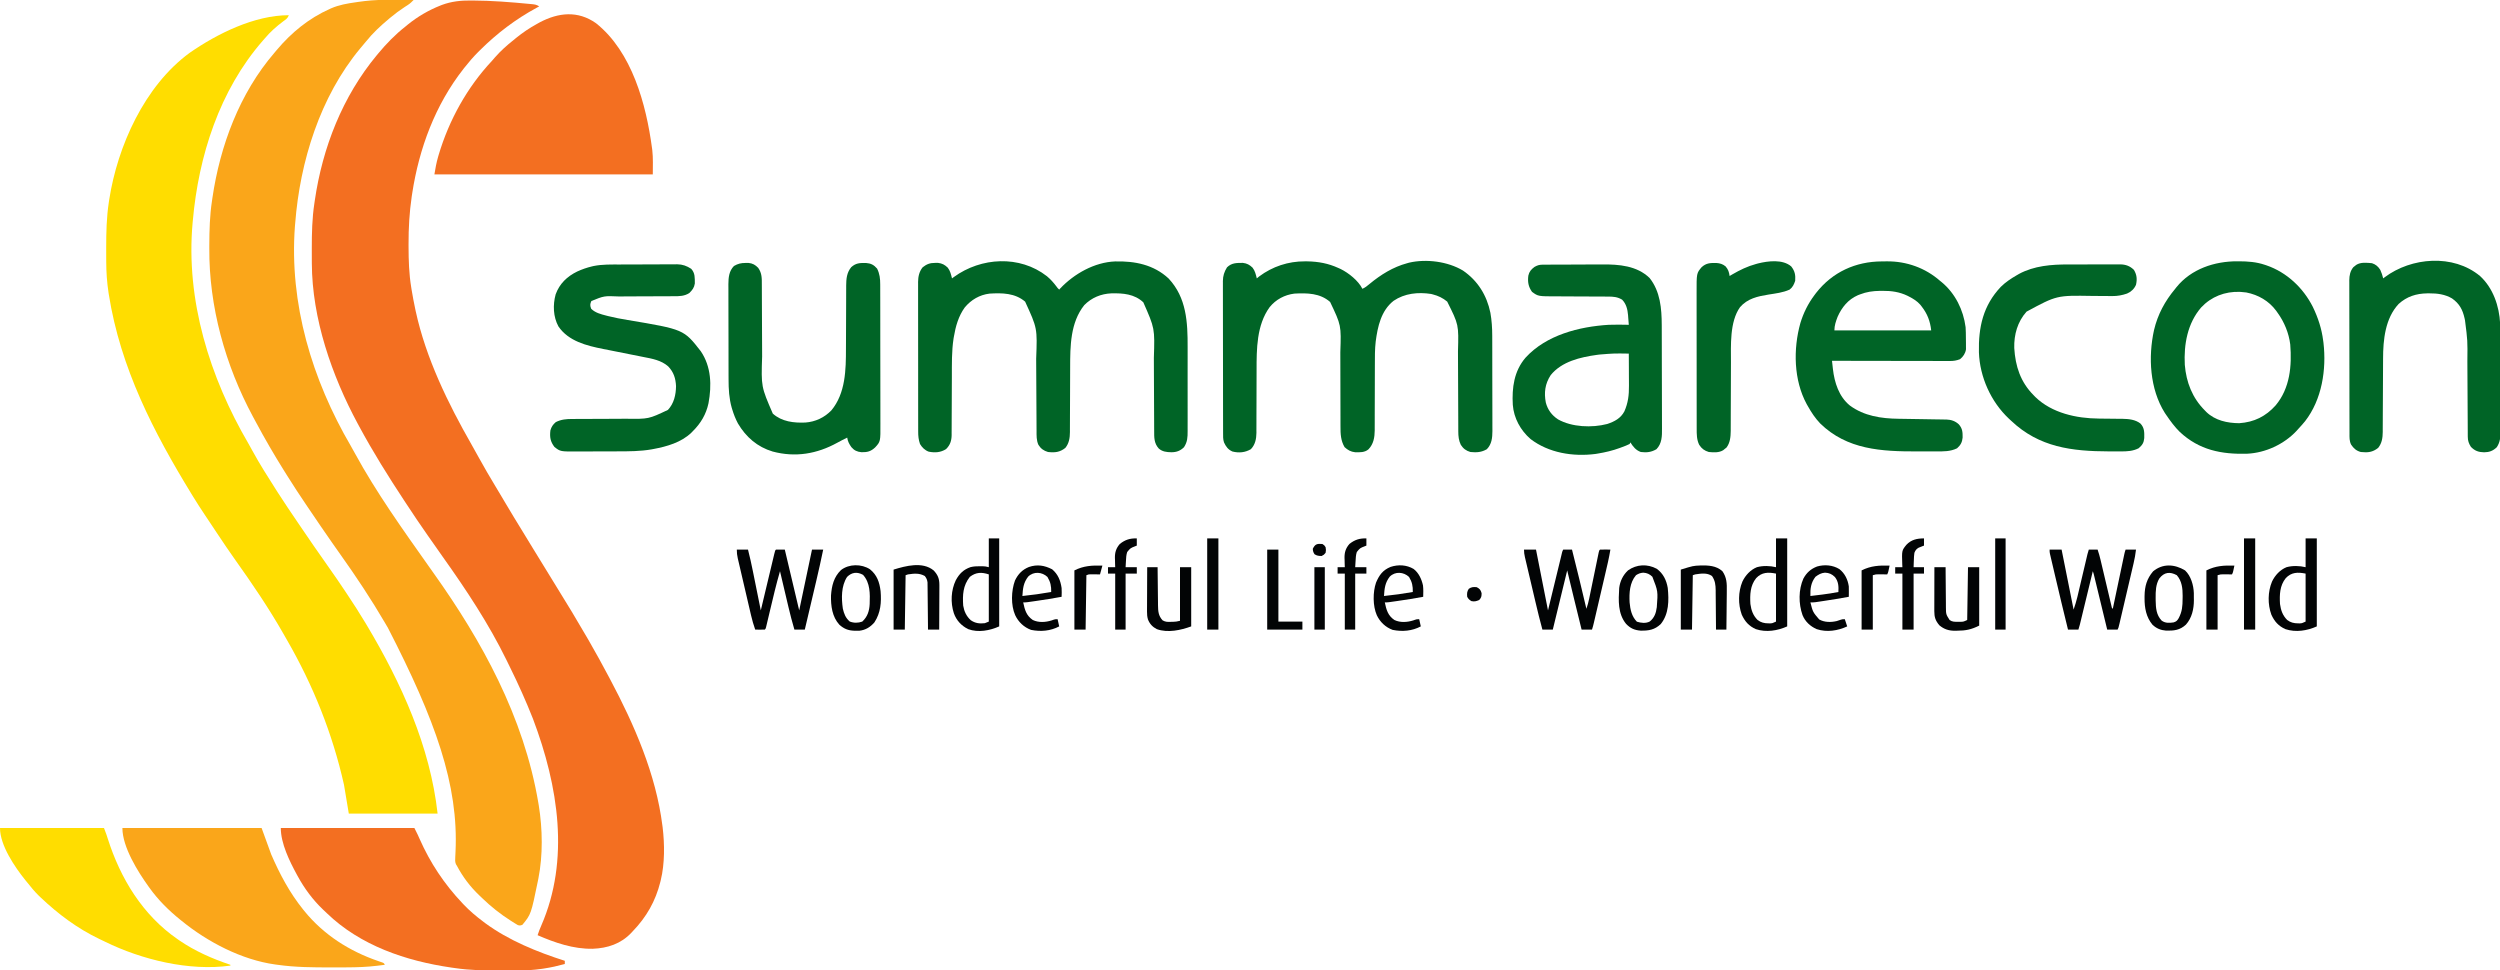 <?xml version="1.0" encoding="UTF-8"?>
<svg version="1.1" xmlns="http://www.w3.org/2000/svg" width="3125" height="1213">
<path d="M0 0 C0.729 0.003 1.458 0.007 2.209 0.01 C26.172 0.135 50.159 2.036 74 4.352 C75.2 4.46 75.2 4.46 76.425 4.571 C80.121 4.948 82.23 5.278 85.375 7.375 C84.25 7.981 83.124 8.587 81.965 9.211 C55.833 23.414 32.659 40.996 11.562 61.938 C10.691 62.8 9.819 63.662 8.921 64.551 C2.985 70.516 -2.417 76.768 -7.625 83.375 C-8.164 84.055 -8.704 84.735 -9.26 85.436 C-44.626 130.526 -64.738 184.852 -73.375 241.125 C-73.673 243.058 -73.673 243.058 -73.977 245.03 C-76.876 264.837 -78.006 284.488 -77.938 304.5 C-77.935 306.175 -77.935 306.175 -77.932 307.883 C-77.885 324.888 -77.364 341.559 -74.625 358.375 C-74.36 360.041 -74.36 360.041 -74.089 361.74 C-72.796 369.661 -71.29 377.524 -69.625 385.375 C-69.421 386.342 -69.216 387.31 -69.006 388.306 C-56.214 447.161 -28.711 503.403 0.965 555.367 C3.982 560.66 6.928 565.99 9.865 571.328 C16.452 583.287 23.288 595.059 30.363 606.734 C33.263 611.52 36.132 616.324 38.98 621.141 C39.572 622.141 39.572 622.141 40.176 623.162 C40.982 624.525 41.788 625.889 42.594 627.252 C50.074 639.9 57.684 652.456 65.414 664.953 C69.607 671.737 73.743 678.554 77.875 685.375 C87.575 701.383 97.377 717.328 107.249 733.23 C120.042 753.847 132.64 774.573 144.768 795.59 C145.815 797.405 146.864 799.218 147.916 801.031 C156.39 815.641 164.462 830.453 172.375 845.375 C172.982 846.515 173.59 847.654 174.216 848.829 C204.348 905.499 231.308 967.241 239.375 1031.375 C239.469 1032.069 239.564 1032.764 239.661 1033.479 C242.183 1054.539 242.399 1078.736 237.375 1099.375 C237.182 1100.179 236.988 1100.983 236.789 1101.812 C230.777 1125.829 219.509 1145.613 202.375 1163.375 C201.747 1164.054 201.119 1164.734 200.473 1165.434 C187.439 1179.203 170.715 1184.64 152.219 1185.336 C128.254 1185.786 105.082 1177.838 83.375 1168.375 C84.686 1164.175 86.281 1160.186 88.04 1156.161 C123.668 1074.341 109.579 982.465 77.565 897.824 C68.947 875.977 59.356 854.668 48.972 833.616 C47.545 830.72 46.132 827.819 44.723 824.914 C22.486 779.37 -5.807 736.662 -35.161 695.438 C-39.132 689.843 -43.053 684.212 -46.98 678.586 C-49.325 675.228 -51.682 671.88 -54.051 668.539 C-63.433 655.249 -72.421 641.706 -81.375 628.125 C-81.99 627.193 -82.606 626.26 -83.24 625.3 C-103.209 595.02 -122.406 564.312 -139.625 532.375 C-140.224 531.268 -140.824 530.161 -141.441 529.021 C-173.852 468.871 -198.555 397.653 -198.828 328.57 C-198.835 327.381 -198.842 326.191 -198.849 324.965 C-198.867 321.143 -198.873 317.322 -198.875 313.5 C-198.876 312.195 -198.876 310.891 -198.877 309.547 C-198.861 290.624 -198.491 272.109 -195.625 253.375 C-195.459 252.221 -195.292 251.067 -195.121 249.878 C-185.447 183.819 -160.495 120.007 -117.625 68.375 C-117.196 67.856 -116.768 67.337 -116.326 66.803 C-105.8 54.11 -94.648 42.537 -81.625 32.375 C-80.689 31.599 -79.753 30.823 -78.789 30.023 C-66.588 20.143 -52.793 12.086 -38.188 6.312 C-37.528 6.05 -36.868 5.787 -36.189 5.517 C-24.359 1.137 -12.538 -0.137 0 0 Z " fill="#F36F21" transform="translate(588.625,0.625)"/>
<path d="M0 0 C1.575 0.002 1.575 0.002 3.181 0.004 C6.492 0.01 9.803 0.022 13.113 0.035 C15.376 0.04 17.638 0.045 19.9 0.049 C25.409 0.06 30.917 0.076 36.426 0.098 C34.117 2.489 31.909 4.605 29.105 6.395 C28.493 6.791 27.881 7.188 27.25 7.597 C26.285 8.216 26.285 8.216 25.301 8.848 C19.045 12.948 13.145 17.267 7.426 22.098 C6.891 22.544 6.356 22.99 5.805 23.449 C-4.804 32.304 -14.661 41.431 -23.305 52.27 C-25.608 55.14 -27.993 57.928 -30.387 60.723 C-80.42 120.886 -105.596 202.011 -111.574 279.098 C-111.685 280.349 -111.796 281.601 -111.91 282.891 C-119.209 379.653 -90.522 474.673 -41.988 557.653 C-40.22 560.711 -38.524 563.805 -36.833 566.906 C-10.226 615.637 22.548 661.502 54.551 706.785 C55.029 707.462 55.507 708.14 56 708.837 C58.005 711.676 60.01 714.513 62.024 717.346 C121.194 800.612 174.275 895.688 192.426 1004.098 C192.671 1005.575 192.671 1005.575 192.922 1007.083 C197.627 1036.239 198.192 1069.09 192.426 1098.098 C192.128 1099.604 192.128 1099.604 191.824 1101.14 C183.234 1142.944 183.234 1142.944 172.426 1156.098 C170.114 1156.999 168.938 1157.29 166.589 1156.408 C165.964 1156.024 165.339 1155.641 164.695 1155.246 C163.983 1154.814 163.271 1154.381 162.538 1153.936 C161.779 1153.453 161.02 1152.97 160.238 1152.473 C159.445 1151.976 158.652 1151.48 157.835 1150.969 C144.894 1142.723 132.965 1133.253 121.952 1122.577 C120.929 1121.586 119.901 1120.599 118.868 1119.618 C107.088 1108.428 98.059 1096.448 90.426 1082.098 C90.061 1081.515 89.696 1080.932 89.32 1080.332 C88.075 1077.221 88.339 1074.699 88.52 1071.359 C88.583 1069.984 88.646 1068.609 88.708 1067.234 C88.745 1066.51 88.781 1065.786 88.818 1065.04 C92.827 981.128 63.697 900.3 4.426 785.098 C3.139 782.892 1.853 780.686 0.566 778.48 C-16.603 749.127 -35.369 720.885 -55.088 693.192 C-57.955 689.152 -60.795 685.093 -63.637 681.035 C-64.431 679.903 -64.431 679.903 -65.241 678.748 C-75.018 664.786 -84.597 650.688 -94.135 636.563 C-95.383 634.716 -96.632 632.869 -97.883 631.024 C-105.922 619.161 -113.778 607.209 -121.358 595.048 C-122.931 592.525 -124.515 590.009 -126.098 587.492 C-138.087 568.278 -149.46 548.722 -160.149 528.755 C-161.55 526.143 -162.964 523.538 -164.379 520.934 C-198.958 456.735 -219.426 383.236 -218.949 310.223 C-218.945 308.958 -218.941 307.693 -218.936 306.391 C-218.862 287.785 -218.392 269.516 -215.574 251.098 C-215.408 249.944 -215.242 248.79 -215.07 247.601 C-205.494 182.207 -181.077 116.639 -137.574 66.098 C-136.619 64.959 -135.664 63.82 -134.711 62.68 C-116.34 40.823 -94.557 22.973 -68.387 11.285 C-67.77 11.007 -67.153 10.729 -66.518 10.443 C-56.746 6.233 -46.557 4.447 -36.074 2.973 C-34.928 2.804 -33.782 2.635 -32.602 2.461 C-21.701 0.886 -11.016 -0.057 0 0 Z " fill="#FAA61A" transform="translate(480.574,-0.098)"/>
<path d="M0 0 C-1.307 3.922 -3.789 5.344 -7 7.688 C-15.539 14.097 -23.131 20.804 -30 29 C-30.799 29.911 -31.598 30.823 -32.422 31.762 C-86.703 93.947 -112.792 175.974 -120 257 C-120.072 257.765 -120.144 258.531 -120.218 259.319 C-129.046 356.027 -98.842 452.761 -50.405 535.568 C-48.671 538.57 -47.014 541.61 -45.36 544.657 C-36.226 561.448 -25.861 577.555 -15.625 593.688 C-15.103 594.51 -14.582 595.333 -14.044 596.181 C-5.801 609.097 2.839 621.757 11.438 634.438 C11.897 635.115 12.356 635.792 12.829 636.49 C24.952 654.372 37.173 672.184 49.694 689.791 C56.946 700 64.004 710.323 70.938 720.75 C71.459 721.534 71.981 722.318 72.519 723.126 C80.596 735.268 88.537 747.468 96 760 C96.547 760.915 97.095 761.83 97.659 762.773 C140.611 834.795 176.649 913.837 186 998 C149.37 998 112.74 998 75 998 C73.02 986.12 71.04 974.24 69 962 C54.671 898.048 30.325 837.393 -2.462 780.665 C-3.899 778.176 -5.321 775.679 -6.738 773.18 C-24.843 741.38 -45.463 711.017 -66.684 681.23 C-74.376 670.416 -81.79 659.434 -89.125 648.375 C-90.238 646.7 -91.351 645.026 -92.465 643.352 C-94.632 640.093 -96.797 636.832 -98.961 633.571 C-100.885 630.673 -102.816 627.78 -104.756 624.892 C-109.939 617.17 -114.962 609.375 -119.812 601.438 C-120.837 599.765 -120.837 599.765 -121.882 598.059 C-168.724 521.471 -210.375 441.423 -225 349 C-225.125 348.198 -225.249 347.396 -225.377 346.569 C-227.293 333.951 -228.15 321.328 -228.203 308.57 C-228.21 307.429 -228.217 306.288 -228.224 305.112 C-228.242 301.45 -228.248 297.788 -228.25 294.125 C-228.251 292.873 -228.251 291.62 -228.252 290.33 C-228.236 271.372 -227.839 252.771 -225 234 C-224.828 232.855 -224.657 231.71 -224.48 230.531 C-214.019 163.454 -180.366 88.51 -124.191 47.223 C-89.655 23.17 -43.004 0 0 0 Z " fill="#FFDD00" transform="translate(361,19)"/>
<path d="M0 0 C45.085 35.904 62.676 101.366 70 156 C70.115 156.835 70.23 157.67 70.348 158.53 C71.508 168.689 71 178.712 71 189 C-19.09 189 -109.18 189 -202 189 C-200.751 181.508 -199.538 174.475 -197.438 167.25 C-197.18 166.363 -196.922 165.476 -196.657 164.562 C-183.665 121.018 -161.108 80.208 -130 47 C-128.806 45.63 -127.618 44.256 -126.438 42.875 C-119.308 34.715 -111.479 27.726 -103 21 C-101.904 20.103 -100.809 19.204 -99.715 18.305 C-91.587 11.685 -83.168 6.075 -74 1 C-72.858 0.361 -71.716 -0.279 -70.539 -0.938 C-46.99 -13.44 -22.678 -15.993 0 0 Z " fill="#F36F21" transform="translate(745,29)"/>
<path d="M0 0 C1.494 0.007 1.494 0.007 3.019 0.015 C16.764 0.23 29.291 2.556 41.875 8.312 C42.807 8.731 43.739 9.15 44.699 9.582 C54.736 14.55 66.793 24.149 71.875 34.312 C75.349 32.78 77.931 30.707 80.812 28.25 C94.884 16.635 110.125 7.096 127.875 2.312 C129.068 1.976 129.068 1.976 130.285 1.633 C151.745 -3.333 178.668 0.142 197.562 11.5 C216.021 24.131 227.383 42.375 231.875 64.312 C233.553 73.904 234.172 83.236 234.166 92.962 C234.172 94.366 234.178 95.771 234.186 97.176 C234.203 100.944 234.208 104.712 234.21 108.48 C234.211 110.842 234.215 113.204 234.221 115.566 C234.239 123.825 234.247 132.084 234.246 140.343 C234.244 148.013 234.266 155.682 234.297 163.352 C234.323 169.968 234.334 176.584 234.333 183.2 C234.332 187.139 234.338 191.077 234.359 195.015 C234.379 198.715 234.379 202.415 234.364 206.116 C234.361 208.106 234.378 210.096 234.395 212.085 C234.336 220.554 233.587 228.505 227.438 234.812 C220.688 238.763 214.587 239.067 206.875 238.312 C201.49 236.746 197.903 234.087 194.875 229.312 C192.29 224.006 191.753 218.546 191.737 212.701 C191.732 211.608 191.726 210.515 191.72 209.389 C191.719 208.205 191.718 207.02 191.717 205.8 C191.709 203.866 191.702 201.933 191.694 199.999 C191.686 197.927 191.681 195.855 191.676 193.782 C191.665 189.442 191.645 185.102 191.623 180.761 C191.561 168.42 191.507 156.079 191.474 143.737 C191.455 136.916 191.426 130.095 191.386 123.274 C191.365 119.676 191.349 116.077 191.347 112.478 C192.303 79.143 192.303 79.143 177.875 50.312 C172.45 45.798 166.693 43.042 159.875 41.312 C159.17 41.128 158.465 40.944 157.738 40.754 C141.432 38.24 124.712 39.938 110.875 49.312 C95.199 61.649 90.942 81.565 88.49 100.304 C87.398 109.893 87.451 119.515 87.464 129.154 C87.469 132.826 87.455 136.497 87.436 140.169 C87.393 149.268 87.382 158.368 87.37 167.467 C87.358 175.207 87.335 182.946 87.295 190.685 C87.282 194.287 87.286 197.888 87.29 201.49 C87.281 203.706 87.271 205.921 87.26 208.137 C87.269 209.619 87.269 209.619 87.278 211.13 C87.2 220.026 85.838 228.375 79.457 234.973 C74.703 238.999 68.803 238.74 62.852 238.629 C57.308 238.04 53.614 235.911 49.562 232.188 C44.786 224.05 44.442 215.593 44.49 206.362 C44.482 204.43 44.474 202.498 44.465 200.566 C44.459 198.507 44.461 196.449 44.464 194.39 C44.471 190.07 44.455 185.75 44.436 181.43 C44.398 172.245 44.385 163.06 44.375 153.875 C44.364 143.985 44.348 134.096 44.304 124.206 C44.289 120.624 44.28 117.043 44.286 113.462 C45.427 79.978 45.427 79.978 31.531 50.77 C18.89 39.649 2.84 39.471 -13.125 40.312 C-25.441 41.863 -36.286 47.661 -44.125 57.312 C-60.396 79.791 -60.416 109.557 -60.399 136.123 C-60.398 139.63 -60.412 143.138 -60.428 146.646 C-60.474 156.602 -60.499 166.558 -60.506 176.514 C-60.511 182.645 -60.535 188.776 -60.571 194.907 C-60.581 197.226 -60.583 199.546 -60.578 201.865 C-60.571 205.104 -60.588 208.342 -60.611 211.581 C-60.603 212.523 -60.594 213.466 -60.586 214.437 C-60.679 221.98 -62.156 229.267 -67.562 234.812 C-74.744 239.016 -82.466 239.738 -90.574 237.695 C-95.927 235.391 -98.747 231.539 -101.125 226.312 C-102.472 222.346 -102.27 218.278 -102.265 214.141 C-102.268 213.31 -102.271 212.479 -102.274 211.623 C-102.283 208.835 -102.285 206.047 -102.286 203.259 C-102.291 201.261 -102.296 199.264 -102.301 197.266 C-102.314 191.837 -102.321 186.407 -102.325 180.977 C-102.328 177.584 -102.332 174.192 -102.337 170.799 C-102.35 160.185 -102.36 149.57 -102.364 138.955 C-102.368 126.703 -102.386 114.451 -102.415 102.198 C-102.437 92.727 -102.447 83.256 -102.448 73.785 C-102.449 68.129 -102.455 62.472 -102.473 56.816 C-102.489 51.494 -102.491 46.172 -102.483 40.85 C-102.482 38.899 -102.486 36.948 -102.496 34.997 C-102.509 32.328 -102.503 29.661 -102.492 26.992 C-102.501 26.225 -102.509 25.457 -102.517 24.666 C-102.458 18.197 -100.828 13.05 -97.375 7.5 C-91.457 1.746 -85.441 1.967 -77.527 1.914 C-72.382 2.517 -69.157 4.329 -65.438 7.875 C-62.345 11.816 -61.29 16.519 -60.125 21.312 C-59.156 20.508 -58.186 19.704 -57.188 18.875 C-40.511 6.427 -20.775 -0.123 0 0 Z " fill="#006426" transform="translate(1631.125,326.688)"/>
<path d="M0 0 C4.565 3.814 8.245 7.938 11.816 12.684 C13.354 14.821 13.354 14.821 15.375 16.75 C15.98 16.075 15.98 16.075 16.598 15.387 C34.051 -3.104 59.642 -17.499 85.332 -18.461 C110.014 -19.063 133.579 -14.411 152.188 2.938 C174.599 26.974 176.015 57.547 175.912 88.602 C175.902 92.699 175.912 96.797 175.918 100.894 C175.925 107.756 175.916 114.617 175.896 121.479 C175.875 129.393 175.882 137.307 175.904 145.221 C175.922 152.056 175.924 158.89 175.914 165.725 C175.908 169.79 175.907 173.856 175.92 177.921 C175.932 181.733 175.924 185.545 175.901 189.357 C175.895 190.75 175.897 192.143 175.906 193.537 C175.951 201.367 175.703 207.101 171.375 213.75 C166.674 218.331 162.08 220.037 155.562 220.062 C149.643 219.939 144.451 219.417 139.848 215.426 C133.828 208.778 134.08 201.497 134.088 193.051 C134.081 191.878 134.074 190.704 134.067 189.495 C134.05 186.283 134.042 183.072 134.036 179.86 C134.028 176.473 134.007 173.086 133.987 169.698 C133.938 161.07 133.906 152.441 133.875 143.812 C133.842 134.552 133.805 125.291 133.751 116.03 C133.724 111.389 133.712 106.749 133.703 102.108 C134.893 65.239 134.893 65.239 120.523 32.648 C109.332 22.171 95.234 21.153 80.621 21.441 C67.638 22.004 55.869 26.82 46.688 36.188 C29.276 57.951 29.092 87.449 29.07 113.935 C29.066 117.556 29.049 121.176 29.029 124.797 C28.974 135.076 28.943 145.356 28.919 155.635 C28.903 161.959 28.873 168.282 28.834 174.605 C28.822 177 28.816 179.396 28.816 181.792 C28.816 185.136 28.798 188.48 28.776 191.824 C28.78 192.802 28.785 193.779 28.79 194.786 C28.712 202.158 27.781 208.759 23.062 214.625 C16.123 220.112 10.072 220.706 1.375 219.75 C-3.983 218.18 -7.657 215.545 -10.625 210.75 C-13.18 204.995 -12.925 199.317 -12.928 193.139 C-12.936 191.976 -12.945 190.812 -12.954 189.614 C-12.979 185.767 -12.991 181.921 -13.004 178.074 C-13.02 175.388 -13.037 172.702 -13.055 170.016 C-13.097 163.658 -13.129 157.3 -13.158 150.942 C-13.209 139.604 -13.272 128.266 -13.343 116.928 C-13.372 112.326 -13.392 107.725 -13.411 103.123 C-11.957 64.994 -11.957 64.994 -27.223 31.793 C-39.931 20.986 -55.833 20.818 -71.625 21.75 C-84.096 23.235 -94.644 29.427 -102.66 39.023 C-110.546 49.966 -114.108 62.675 -116.312 75.812 C-116.432 76.5 -116.551 77.188 -116.675 77.897 C-119.105 93.763 -118.765 110.134 -118.794 126.14 C-118.804 130.511 -118.829 134.882 -118.854 139.253 C-118.899 147.342 -118.937 155.431 -118.951 163.521 C-118.961 169.198 -118.99 174.875 -119.032 180.552 C-119.045 182.7 -119.05 184.848 -119.047 186.996 C-119.045 189.991 -119.067 192.985 -119.095 195.979 C-119.085 197.292 -119.085 197.292 -119.075 198.631 C-119.182 205.671 -120.949 211.143 -126.062 216.125 C-132.818 220.409 -139.953 220.897 -147.75 219.32 C-152.535 217.59 -156.056 214.045 -158.625 209.75 C-160.411 204.532 -160.913 199.818 -160.886 194.3 C-160.89 193.476 -160.893 192.651 -160.897 191.802 C-160.908 189.053 -160.904 186.304 -160.9 183.555 C-160.904 181.579 -160.909 179.602 -160.915 177.626 C-160.929 172.266 -160.929 166.907 -160.927 161.547 C-160.926 157.069 -160.93 152.591 -160.935 148.113 C-160.946 137.546 -160.947 126.979 -160.941 116.413 C-160.935 105.52 -160.947 94.628 -160.968 83.736 C-160.986 74.376 -160.992 65.017 -160.989 55.657 C-160.987 50.07 -160.989 44.484 -161.003 38.897 C-161.016 33.642 -161.014 28.388 -161.001 23.133 C-160.999 21.208 -161.001 19.283 -161.01 17.358 C-161.02 14.723 -161.012 12.089 -160.999 9.454 C-161.007 8.699 -161.014 7.944 -161.022 7.166 C-160.954 0.417 -159.596 -5.8 -155.312 -11.125 C-150.216 -15.155 -146.135 -16.668 -139.625 -16.625 C-137.862 -16.637 -137.862 -16.637 -136.062 -16.648 C-130.897 -16.05 -127.672 -14.248 -123.938 -10.688 C-120.845 -6.747 -119.79 -2.043 -118.625 2.75 C-117.861 2.182 -117.096 1.613 -116.309 1.027 C-82.274 -23.736 -34.019 -26.506 0 0 Z " fill="#006426" transform="translate(1308.625,345.25)"/>
<path d="M0 0 C55.11 0 110.22 0 167 0 C171.45 8.9 171.45 8.9 173.34 13.258 C186.648 43.442 204.309 70.064 227 94 C227.473 94.502 227.946 95.004 228.434 95.521 C236.025 103.518 244.167 110.412 253 117 C253.782 117.601 254.565 118.201 255.371 118.82 C284.611 140.399 320.634 155.059 355 166 C355 167.32 355 168.64 355 170 C346.294 172.395 337.624 174.36 328.688 175.688 C327.889 175.806 327.091 175.925 326.269 176.048 C315.806 177.536 305.457 178.163 294.891 178.203 C293.658 178.21 292.425 178.217 291.155 178.224 C287.187 178.242 283.218 178.249 279.25 178.25 C278.575 178.25 277.9 178.251 277.204 178.251 C256.988 178.258 237.042 177.984 217 175 C215.758 174.823 214.517 174.646 213.238 174.464 C156.486 166.232 99.425 147.008 57.462 106.411 C55.932 104.934 54.382 103.48 52.832 102.023 C39.97 89.751 29.509 75.585 21 60 C20.662 59.384 20.323 58.767 19.975 58.132 C10.916 41.404 0 19.34 0 0 Z " fill="#F36F21" transform="translate(351,1035)"/>
<path d="M0 0 C57.42 0 114.84 0 174 0 C177.96 10.89 181.92 21.78 186 33 C196.797 57.869 208.974 80.852 226 102 C226.459 102.57 226.918 103.14 227.391 103.728 C251.606 133.514 283.824 154.004 319.955 166.388 C320.856 166.701 321.758 167.014 322.688 167.336 C323.496 167.61 324.304 167.883 325.137 168.166 C327 169 327 169 328 171 C325.48 171.318 322.959 171.629 320.438 171.938 C319.41 172.068 319.41 172.068 318.361 172.201 C305.887 173.711 293.411 174.161 280.855 174.203 C279.444 174.21 278.033 174.217 276.621 174.224 C272.143 174.243 267.666 174.248 263.188 174.25 C262.046 174.251 262.046 174.251 260.882 174.252 C238.474 174.264 216.232 174.153 194 171 C192.961 170.861 191.922 170.722 190.852 170.578 C149.181 164.794 106.389 142.454 74 116 C73.233 115.385 73.233 115.385 72.45 114.757 C57.993 103.15 44.835 90.068 34 75 C33.586 74.43 33.172 73.86 32.745 73.273 C19.348 54.644 0 23.796 0 0 Z " fill="#FAA61A" transform="translate(153,1035)"/>
<path d="M0 0 C2.091 -0.01 4.181 -0.041 6.272 -0.072 C30.717 -0.265 54.202 8.081 72.624 24.24 C73.369 24.842 74.114 25.444 74.882 26.064 C91.677 40.022 101.882 60.725 104.624 82.24 C104.901 86.825 104.996 91.394 104.995 95.985 C104.999 98.068 105.036 100.148 105.073 102.23 C105.079 103.574 105.083 104.917 105.085 106.26 C105.093 107.457 105.101 108.654 105.11 109.888 C104.394 114.826 101.602 119.18 97.624 122.24 C93.297 123.949 89.694 124.488 85.056 124.481 C83.752 124.483 82.448 124.486 81.104 124.489 C79.672 124.482 78.239 124.475 76.806 124.467 C75.288 124.467 73.77 124.467 72.252 124.468 C68.141 124.469 64.03 124.457 59.919 124.443 C55.618 124.431 51.318 124.429 47.018 124.427 C38.88 124.421 30.741 124.404 22.603 124.384 C13.336 124.362 4.069 124.351 -5.199 124.341 C-24.258 124.32 -43.317 124.285 -62.376 124.24 C-62.083 126.914 -61.784 129.587 -61.481 132.26 C-61.4 133.006 -61.319 133.753 -61.235 134.522 C-59.296 151.5 -53.738 168.963 -40.099 180.1 C-22.249 193.297 -0.779 196.44 20.834 196.7 C23.509 196.733 26.184 196.78 28.859 196.83 C36.454 196.97 44.05 197.092 51.646 197.194 C56.315 197.258 60.984 197.34 65.653 197.434 C67.422 197.466 69.19 197.491 70.959 197.508 C73.433 197.533 75.905 197.581 78.379 197.634 C79.098 197.635 79.817 197.637 80.558 197.638 C86.494 197.807 91.809 199.581 96.193 203.722 C100.753 208.988 100.974 213.45 100.901 220.158 C100.371 226.049 98.332 229.731 93.937 233.615 C85.523 237.742 76.87 237.535 67.694 237.506 C66.337 237.507 64.98 237.509 63.622 237.512 C60.776 237.515 57.93 237.51 55.084 237.501 C51.525 237.49 47.966 237.496 44.406 237.508 C-0.39 237.632 -43.48 235.435 -77.13 202.549 C-83.319 196.057 -88.007 189.052 -92.376 181.24 C-92.91 180.32 -93.443 179.399 -93.993 178.451 C-110.313 148.433 -110.972 109.448 -101.919 77.104 C-98.079 64.459 -92.325 52.808 -84.376 42.24 C-83.689 41.32 -83.002 40.399 -82.294 39.451 C-61.892 13.351 -32.944 0.091 0 0 Z M-27.376 41.24 C-28.29 41.591 -29.204 41.941 -30.146 42.303 C-42.29 47.675 -50.083 57.351 -55.376 69.24 C-57.525 74.909 -59.376 80.148 -59.376 86.24 C-19.446 86.24 20.484 86.24 61.624 86.24 C60.335 74.639 56.823 65.441 49.624 56.24 C49.097 55.563 48.57 54.887 48.026 54.189 C43.939 49.563 39.308 46.705 33.874 43.928 C33.243 43.602 32.612 43.277 31.962 42.941 C21.976 38.126 11.806 36.7 0.812 36.803 C-0.324 36.81 -1.46 36.816 -2.63 36.823 C-11.433 36.991 -19.113 38.024 -27.376 41.24 Z " fill="#006426" transform="translate(2352.376,326.76)"/>
<path d="M0 0 C0.811 -0.007 1.622 -0.014 2.458 -0.022 C3.345 -0.024 4.231 -0.027 5.145 -0.03 C6.082 -0.036 7.019 -0.043 7.985 -0.05 C11.096 -0.069 14.207 -0.081 17.318 -0.091 C18.385 -0.095 19.452 -0.099 20.552 -0.103 C26.213 -0.124 31.875 -0.139 37.537 -0.148 C43.343 -0.159 49.149 -0.193 54.955 -0.233 C59.452 -0.26 63.948 -0.268 68.445 -0.271 C70.582 -0.276 72.719 -0.288 74.856 -0.306 C95.717 -0.477 118.076 1.246 133.975 16.612 C147.344 33.33 149.142 54.939 149.179 75.514 C149.185 77.056 149.192 78.598 149.199 80.139 C149.22 85.172 149.23 90.204 149.24 95.237 C149.244 96.977 149.248 98.717 149.253 100.456 C149.272 108.628 149.286 116.799 149.294 124.97 C149.304 134.378 149.33 143.785 149.371 153.192 C149.401 160.483 149.416 167.774 149.419 175.065 C149.421 179.412 149.43 183.758 149.455 188.104 C149.479 192.193 149.483 196.281 149.473 200.369 C149.472 201.863 149.478 203.357 149.492 204.851 C149.574 214.251 149.494 223.54 142.564 230.647 C136.137 234.41 130.365 235.065 123.002 234.147 C116.789 231.866 113.434 227.617 110.002 222.147 C109.672 222.807 109.342 223.467 109.002 224.147 C105.994 225.7 102.789 226.822 99.627 228.022 C98.687 228.379 97.747 228.736 96.778 229.104 C87.685 232.445 78.551 234.601 69.002 236.147 C68.087 236.298 67.171 236.449 66.229 236.604 C38.18 240.194 7.86 235.302 -14.873 217.897 C-27.352 207.031 -35.745 191.794 -36.998 175.147 C-38.2 153.814 -35.458 132.936 -21.019 116.171 C4.894 87.887 45.915 77.414 83.002 75.147 C91.336 74.874 99.667 74.938 108.002 75.147 C107.779 71.999 107.518 68.855 107.252 65.71 C107.19 64.831 107.128 63.953 107.064 63.048 C106.42 55.769 104.846 49.066 99.627 43.71 C93.855 40.274 88.66 39.855 82.126 39.876 C81.254 39.871 80.381 39.865 79.482 39.86 C77.595 39.85 75.708 39.844 73.82 39.842 C70.826 39.839 67.832 39.822 64.838 39.801 C56.328 39.746 47.817 39.715 39.306 39.691 C34.093 39.675 28.879 39.645 23.666 39.606 C21.687 39.595 19.708 39.589 17.729 39.588 C-5.243 39.587 -5.243 39.587 -12.936 34.022 C-17.561 27.575 -18.596 21.49 -17.568 13.663 C-16.41 8.555 -14.033 5.929 -9.936 2.835 C-6.473 0.845 -3.93 0.024 0 0 Z M71.252 112.335 C70.226 112.468 69.2 112.602 68.143 112.74 C47.541 115.604 24.142 120.98 10.385 138.046 C3.332 148.764 1.86 159.959 4.279 172.358 C6.603 181.325 11.767 188.275 19.502 193.335 C36.85 203.15 62.017 204.103 81.092 199.12 C90.146 196.094 97.864 192.056 102.471 183.382 C107.112 172.857 108.304 162.999 108.197 151.577 C108.194 150.415 108.192 149.252 108.189 148.055 C108.178 144.377 108.152 140.7 108.127 137.022 C108.117 134.514 108.108 132.007 108.1 129.499 C108.078 123.381 108.044 117.264 108.002 111.147 C89.584 110.854 89.584 110.854 71.252 112.335 Z " fill="#006426" transform="translate(1927.998,330.853)"/>
<path d="M0 0 C0.706 0.001 1.412 0.001 2.14 0.002 C13.304 0.041 23.799 0.783 34.438 4.375 C35.1 4.595 35.762 4.814 36.444 5.041 C61.888 13.746 82.509 33.215 94.516 57.06 C101.056 70.629 105.587 84.375 107.438 99.375 C107.548 100.181 107.659 100.986 107.773 101.816 C111.646 135.26 105.88 172.775 84.766 199.922 C82.11 203.186 79.298 206.29 76.438 209.375 C75.647 210.258 74.857 211.141 74.043 212.051 C58.422 228.708 35.346 239.427 12.491 240.515 C-19.88 241.454 -47.598 235.914 -71.796 213.31 C-78.229 207.001 -83.5 199.803 -88.562 192.375 C-89.242 191.379 -89.921 190.382 -90.621 189.355 C-109.319 159.581 -111.459 119.571 -104.04 85.984 C-99.393 66.35 -90.47 49.823 -77.562 34.375 C-77.044 33.71 -76.526 33.045 -75.992 32.359 C-57.543 9.553 -28.409 -0.082 0 0 Z M-45.206 57.798 C-62.285 77.655 -66.877 103.964 -65.562 129.375 C-63.775 151.192 -56.182 170.701 -40.562 186.375 C-39.937 187.023 -39.312 187.672 -38.668 188.34 C-27.539 199.047 -12.495 202.234 2.438 202.375 C21.061 201.112 35.683 193.884 48.064 180.019 C65.963 158.595 68.389 130.601 66.235 103.865 C64.499 89.78 58.755 75.79 50.438 64.375 C49.832 63.513 49.226 62.65 48.602 61.762 C39.453 49.458 26.305 41.91 11.375 38.969 C9.393 38.681 7.436 38.502 5.438 38.375 C4.726 38.322 4.014 38.269 3.281 38.215 C-15.263 37.504 -32.545 44.166 -45.206 57.798 Z " fill="#006426" transform="translate(2796.562,326.625)"/>
<path d="M0 0 C2.246 -0.009 4.492 -0.018 6.737 -0.027 C11.426 -0.044 16.114 -0.052 20.802 -0.054 C26.792 -0.06 32.781 -0.098 38.77 -0.143 C43.401 -0.173 48.032 -0.18 52.663 -0.181 C54.871 -0.185 57.079 -0.198 59.287 -0.219 C62.378 -0.246 65.468 -0.241 68.559 -0.228 C69.908 -0.251 69.908 -0.251 71.283 -0.273 C78.029 -0.196 83.206 1.69 88.867 5.371 C93.837 10.814 93.34 16.595 93.398 23.75 C92.633 28.965 90.271 32.005 86.555 35.621 C80.481 39.576 74.293 39.663 67.267 39.642 C65.86 39.65 65.86 39.65 64.426 39.658 C62.399 39.668 60.372 39.674 58.345 39.676 C55.127 39.68 51.91 39.697 48.693 39.717 C39.548 39.772 30.403 39.803 21.258 39.827 C15.654 39.843 10.051 39.874 4.447 39.912 C2.322 39.924 0.196 39.93 -1.929 39.93 C-19.877 39.152 -19.877 39.152 -35.945 45.621 C-37.664 49.602 -37.709 51.288 -36.133 55.371 C-31.039 60.356 -24.161 62.108 -17.449 63.836 C-16.62 64.052 -15.79 64.267 -14.935 64.489 C-6.825 66.541 1.351 68.021 9.598 69.397 C79.592 81.139 79.592 81.139 100.863 108.422 C114.008 127.767 114.615 151.134 110.488 173.417 C107.54 187.219 100.838 198.522 90.867 208.371 C90.265 208.995 89.663 209.619 89.043 210.262 C76.457 222.384 58.516 227.495 41.805 230.621 C40.931 230.784 40.058 230.948 39.158 231.116 C25.208 233.538 11.15 233.545 -2.961 233.574 C-4.346 233.578 -4.346 233.578 -5.759 233.583 C-10.634 233.598 -15.508 233.607 -20.383 233.611 C-25.388 233.617 -30.393 233.641 -35.398 233.669 C-39.279 233.688 -43.16 233.693 -47.042 233.695 C-48.887 233.698 -50.732 233.706 -52.577 233.719 C-74.693 233.866 -74.693 233.866 -82.07 228.059 C-87.232 221.333 -88.11 215.734 -87.133 207.371 C-85.828 202.816 -83.963 200.089 -80.383 196.996 C-73.563 193.586 -67.088 193.077 -59.606 193.1 C-58.688 193.095 -57.769 193.089 -56.823 193.084 C-54.84 193.074 -52.856 193.068 -50.873 193.066 C-47.717 193.062 -44.561 193.046 -41.405 193.025 C-32.435 192.97 -23.464 192.939 -14.494 192.915 C-8.993 192.899 -3.492 192.868 2.009 192.83 C4.088 192.819 6.166 192.812 8.245 192.812 C35.663 193.157 35.663 193.157 59.789 181.742 C67.344 173.683 69.789 162.803 69.902 152.031 C69.435 142.268 66.953 134.476 60.091 127.335 C51.379 119.641 39.907 117.682 28.867 115.559 C27.222 115.228 25.578 114.895 23.933 114.561 C19.516 113.667 15.096 112.793 10.674 111.924 C2.878 110.389 -4.912 108.83 -12.7 107.258 C-15.497 106.698 -18.296 106.151 -21.096 105.604 C-41.699 101.52 -64.527 95.895 -77.07 77.434 C-83.685 65.377 -84.188 50.468 -80.57 37.309 C-75.722 23.95 -66.203 14.86 -53.573 8.745 C-47.607 6.001 -41.524 3.866 -35.133 2.371 C-34.421 2.204 -33.71 2.038 -32.977 1.866 C-22.092 -0.309 -11.05 0.023 0 0 Z " fill="#006426" transform="translate(775.133,330.629)"/>
<path d="M0 0 C1.777 -0.025 1.777 -0.025 3.59 -0.051 C8.937 0.509 12.084 2.312 15.812 6.125 C20.593 12.897 20.357 19.325 20.35 27.334 C20.356 28.542 20.363 29.749 20.37 30.993 C20.384 33.614 20.394 36.235 20.398 38.855 C20.405 43.02 20.427 47.185 20.451 51.349 C20.499 60.212 20.532 69.075 20.562 77.938 C20.596 87.461 20.632 96.984 20.687 106.508 C20.706 109.959 20.721 113.41 20.727 116.861 C19.502 154.687 19.502 154.687 34.062 188.312 C45.248 198.42 60.387 200.108 74.829 199.487 C87.476 198.498 98.493 193.323 107.312 184.25 C125.077 162.809 125.503 133.422 125.504 107.055 C125.516 104.57 125.529 102.085 125.544 99.6 C125.58 93.117 125.6 86.634 125.615 80.15 C125.64 69.741 125.68 59.332 125.737 48.923 C125.754 45.307 125.757 41.69 125.76 38.073 C125.77 35.851 125.78 33.628 125.791 31.406 C125.789 30.411 125.786 29.417 125.784 28.392 C125.846 19.817 126.481 12.169 132.062 5.312 C137.954 -0.004 142.823 -0.036 150.535 0.035 C156.77 0.525 160.38 2.365 164.438 7.062 C167.66 13.507 168.359 19.678 168.33 26.755 C168.334 27.567 168.339 28.379 168.344 29.215 C168.356 31.915 168.355 34.614 168.353 37.314 C168.359 39.258 168.366 41.202 168.373 43.145 C168.391 48.412 168.396 53.679 168.397 58.945 C168.398 62.239 168.403 65.533 168.408 68.827 C168.426 80.33 168.435 91.832 168.433 103.334 C168.432 114.039 168.453 124.744 168.485 135.449 C168.511 144.655 168.521 153.86 168.52 163.065 C168.52 168.557 168.525 174.048 168.547 179.54 C168.566 184.707 168.566 189.874 168.552 195.041 C168.549 196.931 168.554 198.821 168.566 200.711 C168.701 223.216 168.701 223.216 162.019 230.557 C156.56 235.641 152.292 236.695 144.914 236.578 C139.486 236.073 135.831 234.383 132.273 230.219 C129.508 226.286 127.798 223.105 127.062 218.312 C122.888 220.367 118.757 222.458 114.688 224.715 C89.239 238.744 62.285 243.327 33.872 235.727 C14.779 230.012 0.528 217.691 -9.531 200.605 C-12.587 194.907 -14.819 189.108 -16.688 182.938 C-16.986 181.968 -16.986 181.968 -17.29 180.978 C-20.578 169.425 -21.236 157.61 -21.228 145.663 C-21.234 144.259 -21.241 142.854 -21.248 141.449 C-21.266 137.681 -21.271 133.913 -21.272 130.145 C-21.273 127.783 -21.278 125.421 -21.283 123.059 C-21.301 114.8 -21.31 106.541 -21.308 98.282 C-21.307 90.612 -21.328 82.943 -21.36 75.273 C-21.386 68.657 -21.396 62.041 -21.395 55.425 C-21.395 51.486 -21.4 47.548 -21.422 43.61 C-21.441 39.91 -21.441 36.21 -21.427 32.509 C-21.423 30.519 -21.44 28.529 -21.457 26.54 C-21.398 18.071 -20.649 10.12 -14.5 3.812 C-9.568 0.925 -5.744 0.019 0 0 Z " fill="#006426" transform="translate(931.938,328.688)"/>
<path d="M0 0 C16.395 15 24.073 37.674 25.175 59.46 C25.453 68.888 25.45 78.318 25.436 87.75 C25.433 91.043 25.439 94.336 25.445 97.629 C25.459 105.396 25.457 113.163 25.446 120.93 C25.435 128.921 25.449 136.911 25.475 144.902 C25.498 151.796 25.504 158.69 25.498 165.584 C25.495 169.687 25.497 173.791 25.515 177.894 C25.53 181.745 25.526 185.595 25.507 189.446 C25.504 190.854 25.507 192.261 25.517 193.669 C25.571 201.536 25.36 207.323 21 214 C16.315 218.565 11.684 220.29 5.188 220.375 C-1.833 220.245 -6.469 218.598 -11.375 213.562 C-14.017 209.397 -15.247 205.916 -15.272 200.978 C-15.281 199.99 -15.291 199.002 -15.301 197.985 C-15.302 196.912 -15.302 195.839 -15.303 194.734 C-15.311 193.595 -15.32 192.456 -15.329 191.283 C-15.354 187.51 -15.366 183.737 -15.379 179.965 C-15.395 177.329 -15.412 174.694 -15.43 172.059 C-15.472 165.814 -15.504 159.57 -15.533 153.325 C-15.584 142.204 -15.647 131.083 -15.718 119.962 C-15.747 115.453 -15.767 110.943 -15.786 106.434 C-15.498 80.755 -15.498 80.755 -18.75 55.375 C-18.927 54.546 -19.104 53.717 -19.286 52.862 C-21.755 41.958 -25.699 34.566 -35 28 C-43.81 22.896 -53.273 21.623 -63.312 21.688 C-64.235 21.693 -65.158 21.699 -66.109 21.705 C-79.755 21.947 -91.435 25.616 -101.688 34.938 C-118.519 52.915 -121.133 79.793 -121.158 103.295 C-121.163 104.365 -121.168 105.435 -121.173 106.537 C-121.184 108.84 -121.192 111.142 -121.199 113.445 C-121.211 117.094 -121.231 120.744 -121.252 124.393 C-121.314 134.762 -121.368 145.132 -121.401 155.501 C-121.422 161.862 -121.458 168.222 -121.502 174.582 C-121.516 176.997 -121.525 179.413 -121.528 181.828 C-121.533 185.207 -121.556 188.585 -121.583 191.963 C-121.58 192.952 -121.577 193.94 -121.574 194.958 C-121.663 202.358 -122.575 208.985 -127.312 214.875 C-134.262 220.37 -140.295 220.937 -149 220 C-154.626 218.49 -157.888 215.556 -161.09 210.781 C-163.372 206.314 -163.146 201.659 -163.14 196.752 C-163.143 195.913 -163.146 195.074 -163.149 194.21 C-163.158 191.394 -163.16 188.578 -163.161 185.763 C-163.166 183.746 -163.171 181.728 -163.176 179.711 C-163.189 174.228 -163.196 168.744 -163.2 163.26 C-163.203 159.834 -163.207 156.408 -163.212 152.983 C-163.225 142.263 -163.235 131.544 -163.239 120.825 C-163.243 108.451 -163.261 96.078 -163.29 83.704 C-163.312 74.14 -163.322 64.575 -163.323 55.011 C-163.324 49.298 -163.33 43.586 -163.348 37.874 C-163.364 32.499 -163.366 27.125 -163.358 21.75 C-163.357 19.78 -163.361 17.81 -163.371 15.839 C-163.384 13.144 -163.378 10.45 -163.367 7.756 C-163.376 6.98 -163.384 6.205 -163.392 5.406 C-163.338 -0.629 -162.263 -6.29 -158.281 -11.059 C-157.693 -11.514 -157.106 -11.969 -156.5 -12.438 C-155.912 -12.911 -155.324 -13.384 -154.719 -13.871 C-149.131 -17.541 -141.398 -16.58 -135 -16 C-130.268 -14.43 -127.252 -11.826 -124.625 -7.625 C-123.026 -4.059 -121.926 -0.783 -121 3 C-120.368 2.515 -119.737 2.031 -119.086 1.531 C-85.791 -23.416 -33.541 -27.8 0 0 Z " fill="#006426" transform="translate(3100,345)"/>
<path d="M0 0 C42.9 0 85.8 0 130 0 C133.339 8.904 133.339 8.904 134.656 13.152 C150.479 63.062 178.273 108.824 222 139 C222.721 139.5 223.441 140.001 224.184 140.517 C243.836 153.978 265.48 163.451 288 171 C288 171.33 288 171.66 288 172 C236.896 179.234 177.242 164.722 131.295 142.127 C128.879 140.941 126.449 139.79 124.016 138.641 C96.79 125.598 72.848 107.713 51 87 C50.246 86.288 49.492 85.577 48.715 84.844 C43.326 79.616 38.659 73.878 34 68 C33.206 67.034 32.412 66.069 31.594 65.074 C18.509 48.78 0 21.709 0 0 Z " fill="#FFDD00" transform="translate(0,1035)"/>
<path d="M0 0 C2.042 -0.005 4.083 -0.01 6.125 -0.016 C10.368 -0.025 14.611 -0.022 18.854 -0.012 C24.278 -0.001 29.701 -0.021 35.124 -0.05 C39.325 -0.069 43.526 -0.068 47.727 -0.063 C49.728 -0.063 51.728 -0.069 53.728 -0.081 C56.52 -0.096 59.31 -0.085 62.102 -0.068 C62.916 -0.078 63.73 -0.087 64.569 -0.097 C71.395 -0.01 76.722 1.946 81.652 6.746 C85.385 12.919 85.838 18.54 84.277 25.434 C82.065 30.556 78.183 34.173 73.098 36.379 C67.052 38.475 61.172 39.573 54.757 39.515 C53.698 39.509 52.638 39.502 51.547 39.496 C50.412 39.484 49.278 39.473 48.109 39.461 C45.663 39.448 43.217 39.436 40.771 39.424 C36.95 39.399 33.128 39.371 29.307 39.338 C-14.79 38.6 -14.79 38.6 -52.539 58.988 C-63.835 71.638 -68.339 87.672 -67.902 104.449 C-66.533 127.195 -60.129 146.973 -43.723 163.434 C-42.985 164.194 -42.248 164.955 -41.488 165.738 C-20.824 185.778 9.865 192.444 37.742 192.645 C39.946 192.673 42.15 192.701 44.354 192.73 C47.787 192.772 51.221 192.809 54.655 192.835 C57.997 192.863 61.338 192.909 64.68 192.957 C65.694 192.96 66.707 192.964 67.752 192.967 C75.498 193.099 83.451 193.942 89.777 198.809 C94.944 204.233 94.71 209.848 94.59 217.043 C94.044 222.969 92.139 225.831 87.59 229.746 C80.506 233.355 73.152 233.735 65.32 233.699 C64.387 233.702 63.454 233.705 62.493 233.708 C59.483 233.712 56.474 233.699 53.465 233.684 C52.438 233.681 51.411 233.678 50.353 233.675 C4.074 233.529 -36.744 228.568 -71.723 195.434 C-72.682 194.551 -73.641 193.668 -74.629 192.758 C-97.114 171.602 -111.008 140.663 -112.074 109.855 C-112.763 78.425 -106.84 51.349 -84.66 27.934 C-78.626 22.015 -72.016 17.658 -64.723 13.434 C-63.881 12.941 -63.039 12.449 -62.172 11.941 C-43.007 1.57 -21.314 -0.042 0 0 Z " fill="#006426" transform="translate(2585.723,330.566)"/>
<path d="M0 0 C4.591 5.832 5.506 10.668 5 18 C3.442 22.597 1.904 26.046 -2 29 C-10.332 32.807 -19.459 33.79 -28.435 35.224 C-41.903 37.397 -54.68 40.184 -64 51 C-77.086 69.388 -75.288 99.059 -75.305 120.371 C-75.309 124.185 -75.326 128 -75.346 131.814 C-75.394 141.271 -75.426 150.727 -75.447 160.184 C-75.465 168.218 -75.494 176.252 -75.541 184.286 C-75.553 186.809 -75.559 189.332 -75.559 191.856 C-75.559 195.379 -75.577 198.902 -75.599 202.426 C-75.595 203.454 -75.59 204.482 -75.585 205.542 C-75.658 212.877 -76.298 220.488 -80.902 226.473 C-81.574 226.997 -82.246 227.522 -82.938 228.062 C-83.941 228.884 -83.941 228.884 -84.965 229.723 C-90.287 233.063 -96.941 232.559 -103 232 C-108.363 230.408 -111.979 227.764 -115 223 C-118.149 216.702 -118.148 209.772 -118.134 202.861 C-118.136 202.069 -118.138 201.278 -118.141 200.463 C-118.147 197.827 -118.146 195.191 -118.145 192.555 C-118.148 190.659 -118.152 188.763 -118.155 186.867 C-118.164 181.726 -118.167 176.586 -118.167 171.445 C-118.168 168.231 -118.17 165.016 -118.173 161.802 C-118.182 150.58 -118.186 139.358 -118.185 128.135 C-118.185 117.688 -118.195 107.24 -118.211 96.792 C-118.224 87.811 -118.229 78.83 -118.229 69.849 C-118.229 64.489 -118.231 59.13 -118.242 53.771 C-118.252 48.729 -118.252 43.687 -118.245 38.645 C-118.243 36.799 -118.246 34.954 -118.252 33.109 C-118.327 8.593 -118.327 8.593 -112 1 C-106.109 -4.316 -101.24 -4.349 -93.527 -4.277 C-88.909 -3.914 -85.599 -2.937 -82 0 C-78.65 3.951 -77.723 6.959 -77 12 C-75.312 11.004 -75.312 11.004 -73.59 9.988 C-63.945 4.402 -54.774 -0.058 -44 -3 C-43.161 -3.232 -42.322 -3.464 -41.457 -3.703 C-28.751 -6.852 -10.631 -9.112 0 0 Z " fill="#006426" transform="translate(2239,333)"/>
<path d="M0 0 C4.95 0 9.9 0 15 0 C19.95 25.08 24.9 50.16 30 76 C38.306 42.318 38.306 42.318 46.387 8.58 C46.593 7.709 46.799 6.839 47.012 5.941 C47.181 5.216 47.351 4.491 47.526 3.744 C48 2 48 2 49 0 C52.63 0 56.26 0 60 0 C66.226 24.615 72.209 49.279 78 74 C79.492 69.763 80.592 65.583 81.496 61.184 C81.632 60.532 81.767 59.879 81.906 59.206 C82.197 57.801 82.486 56.394 82.774 54.988 C83.228 52.764 83.688 50.542 84.149 48.319 C85.29 42.807 86.424 37.292 87.558 31.778 C88.519 27.103 89.484 22.43 90.452 17.757 C90.906 15.564 91.355 13.369 91.803 11.175 C92.08 9.839 92.356 8.504 92.633 7.169 C92.994 5.414 92.994 5.414 93.362 3.623 C94 1 94 1 95 0 C97.186 -0.073 99.375 -0.084 101.562 -0.062 C103.359 -0.049 103.359 -0.049 105.191 -0.035 C106.118 -0.024 107.045 -0.012 108 0 C106.315 10.368 103.854 20.559 101.465 30.781 C101.022 32.686 100.578 34.592 100.135 36.497 C99.212 40.468 98.286 44.438 97.359 48.408 C96.17 53.5 94.985 58.592 93.802 63.685 C92.889 67.609 91.975 71.532 91.061 75.456 C90.623 77.335 90.186 79.213 89.749 81.092 C89.14 83.708 88.529 86.324 87.918 88.939 C87.647 90.104 87.647 90.104 87.371 91.291 C86.68 94.242 85.959 97.123 85 100 C80.71 100 76.42 100 72 100 C70.4 93.48 68.801 86.959 67.203 80.438 C66.662 78.232 66.121 76.027 65.58 73.821 C64.789 70.601 64 67.381 63.211 64.16 C62.979 63.217 62.748 62.275 62.509 61.303 C59.63 49.546 56.825 37.771 54 26 C48.06 50.42 42.12 74.84 36 100 C31.71 100 27.42 100 23 100 C19.908 88.706 17.129 77.356 14.453 65.957 C14.033 64.172 13.613 62.387 13.192 60.602 C12.32 56.895 11.45 53.188 10.581 49.481 C9.467 44.731 8.346 39.983 7.225 35.235 C6.359 31.565 5.497 27.893 4.636 24.222 C4.224 22.47 3.811 20.717 3.396 18.965 C2.82 16.528 2.25 14.09 1.681 11.652 C1.509 10.932 1.338 10.213 1.161 9.471 C0.4 6.182 0 3.403 0 0 Z " fill="#020405" transform="translate(1905,687)"/>
<path d="M0 0 C4.95 0 9.9 0 15 0 C19.95 24.75 24.9 49.5 30 75 C31.787 69.638 33.422 64.677 34.702 59.243 C34.999 57.992 35.295 56.741 35.601 55.452 C35.914 54.116 36.226 52.781 36.539 51.445 C36.868 50.053 37.198 48.66 37.528 47.268 C38.389 43.63 39.246 39.992 40.101 36.352 C41.476 30.508 42.857 24.665 44.239 18.822 C44.72 16.786 45.198 14.75 45.677 12.714 C45.967 11.482 46.258 10.25 46.557 8.981 C46.94 7.353 46.94 7.353 47.33 5.692 C48 3 48 3 49 0 C52.63 0 56.26 0 60 0 C61.472 4.233 62.652 8.454 63.68 12.816 C63.912 13.795 63.912 13.795 64.149 14.794 C64.482 16.2 64.813 17.606 65.144 19.012 C65.667 21.235 66.193 23.458 66.721 25.681 C68.028 31.194 69.33 36.708 70.631 42.222 C71.733 46.897 72.839 51.57 73.948 56.243 C74.468 58.436 74.983 60.631 75.499 62.825 C75.815 64.161 76.132 65.496 76.449 66.831 C76.725 68.001 77.001 69.171 77.286 70.377 C77.741 72.907 77.741 72.907 79 74 C79.186 73.117 79.371 72.234 79.563 71.325 C81.312 63.011 83.063 54.697 84.815 46.384 C85.717 42.11 86.617 37.835 87.516 33.561 C88.383 29.437 89.252 25.313 90.122 21.19 C90.454 19.615 90.786 18.041 91.116 16.466 C91.579 14.263 92.044 12.061 92.51 9.858 C92.774 8.604 93.038 7.349 93.31 6.056 C94 3 94 3 95 0 C99.29 0 103.58 0 108 0 C107.365 5.834 106.323 11.43 104.975 17.138 C104.67 18.452 104.67 18.452 104.358 19.792 C103.691 22.662 103.017 25.53 102.344 28.398 C101.876 30.4 101.409 32.402 100.943 34.403 C99.967 38.585 98.988 42.765 98.007 46.946 C96.748 52.312 95.496 57.679 94.244 63.047 C93.282 67.173 92.317 71.299 91.352 75.425 C90.889 77.405 90.426 79.385 89.964 81.365 C89.32 84.124 88.673 86.881 88.025 89.638 C87.834 90.46 87.643 91.282 87.446 92.129 C86.114 97.771 86.114 97.771 85 100 C80.71 100 76.42 100 72 100 C71.789 99.13 71.578 98.259 71.361 97.363 C69.376 89.166 67.39 80.97 65.402 72.775 C64.38 68.561 63.359 64.348 62.339 60.134 C61.354 56.068 60.369 52.003 59.382 47.937 C59.006 46.385 58.63 44.833 58.254 43.281 C57.729 41.109 57.202 38.938 56.674 36.766 C56.374 35.529 56.075 34.293 55.766 33.018 C55.035 29.981 55.035 29.981 54 27 C53.789 27.87 53.578 28.741 53.361 29.637 C51.376 37.834 49.39 46.03 47.402 54.225 C46.38 58.439 45.359 62.652 44.339 66.866 C43.354 70.932 42.369 74.997 41.382 79.063 C41.006 80.615 40.63 82.167 40.254 83.719 C39.729 85.891 39.202 88.062 38.674 90.234 C38.374 91.471 38.075 92.707 37.766 93.982 C37 97 37 97 36 100 C31.71 100 27.42 100 23 100 C17.492 77.677 12.158 55.313 6.918 32.926 C6.437 30.872 5.954 28.818 5.471 26.764 C4.559 22.883 3.652 19 2.746 15.117 C2.468 13.938 2.191 12.758 1.905 11.542 C1.653 10.46 1.401 9.377 1.142 8.261 C0.921 7.314 0.699 6.366 0.471 5.39 C0 3 0 3 0 0 Z " fill="#020405" transform="translate(2562,687)"/>
<path d="M0 0 C4.62 0 9.24 0 14 0 C16.325 9.009 18.304 18.051 20.137 27.172 C20.424 28.59 20.711 30.007 20.998 31.425 C21.745 35.114 22.489 38.803 23.232 42.492 C23.995 46.274 24.76 50.055 25.525 53.836 C27.02 61.223 28.511 68.611 30 76 C30.335 74.594 30.335 74.594 30.677 73.159 C32.777 64.344 34.881 55.529 36.989 46.715 C38.073 42.184 39.155 37.652 40.234 33.119 C41.275 28.748 42.319 24.378 43.366 20.009 C43.765 18.338 44.164 16.667 44.561 14.995 C45.115 12.662 45.674 10.33 46.234 7.998 C46.399 7.301 46.564 6.603 46.733 5.884 C47.886 1.114 47.886 1.114 49 0 C52.63 0 56.26 0 60 0 C65.94 25.08 71.88 50.16 78 76 C83.28 50.92 88.56 25.84 94 0 C98.62 0 103.24 0 108 0 C105.339 12.905 102.48 25.75 99.453 38.574 C99.033 40.363 98.612 42.152 98.192 43.941 C97.103 48.579 96.01 53.216 94.918 57.853 C93.796 62.613 92.678 67.374 91.559 72.135 C89.375 81.424 87.188 90.712 85 100 C80.71 100 76.42 100 72 100 C69.261 90.622 66.777 81.241 64.547 71.727 C64.239 70.424 63.931 69.121 63.622 67.818 C62.824 64.442 62.029 61.066 61.235 57.689 C60.42 54.221 59.6 50.755 58.781 47.289 C57.184 40.527 55.591 33.764 54 27 C49.218 43.477 45.308 60.15 41.355 76.842 C40.495 80.47 39.63 84.096 38.766 87.723 C38.37 89.402 38.37 89.402 37.967 91.115 C37.723 92.138 37.479 93.161 37.228 94.215 C37.014 95.118 36.8 96.021 36.58 96.951 C36 99 36 99 35 100 C32.98 100.072 30.958 100.084 28.938 100.062 C27.833 100.053 26.728 100.044 25.59 100.035 C24.735 100.024 23.881 100.012 23 100 C20.942 94.113 19.225 88.239 17.823 82.163 C17.53 80.915 17.53 80.915 17.231 79.642 C16.594 76.924 15.963 74.204 15.332 71.484 C14.888 69.581 14.444 67.678 14 65.774 C13.073 61.801 12.15 57.827 11.229 53.853 C10.048 48.761 8.859 43.672 7.668 38.583 C6.75 34.66 5.838 30.736 4.927 26.812 C4.49 24.934 4.052 23.057 3.612 21.18 C2.999 18.561 2.393 15.941 1.788 13.319 C1.606 12.547 1.424 11.775 1.236 10.98 C0.359 7.144 0 3.983 0 0 Z " fill="#020405" transform="translate(921,687)"/>
<path d="M0 0 C4.62 0 9.24 0 14 0 C14 36.3 14 72.6 14 110 C1.839 115.405 -12.111 117.741 -25.188 113.438 C-33.875 109.551 -38.872 103.915 -42.809 95.301 C-47.493 82.322 -47.321 66.787 -42 54 C-38.347 46.234 -31.941 39.241 -23.875 36 C-16.432 33.945 -7.42 34.145 0 36 C0 24.12 0 12.24 0 0 Z M-24.812 49.688 C-32.352 59.047 -32.666 70.403 -32 82 C-30.894 89.909 -28.702 96.269 -23 102 C-18.719 105.16 -14.826 106.142 -9.562 106.188 C-8.821 106.202 -8.08 106.216 -7.316 106.23 C-4.467 106.055 -4.467 106.055 0 104 C0 84.2 0 64.4 0 44 C-9.713 42.057 -17.753 42.139 -24.812 49.688 Z " fill="#020405" transform="translate(2882,673)"/>
<path d="M0 0 C4.62 0 9.24 0 14 0 C14 36.3 14 72.6 14 110 C1.839 115.405 -12.111 117.741 -25.188 113.438 C-33.875 109.551 -38.872 103.915 -42.809 95.301 C-47.493 82.322 -47.321 66.787 -42 54 C-38.347 46.234 -31.941 39.241 -23.875 36 C-16.432 33.945 -7.42 34.145 0 36 C0 24.12 0 12.24 0 0 Z M-24.812 49.688 C-32.352 59.047 -32.666 70.403 -32 82 C-30.894 89.909 -28.702 96.269 -23 102 C-18.719 105.16 -14.826 106.142 -9.562 106.188 C-8.821 106.202 -8.08 106.216 -7.316 106.23 C-4.467 106.055 -4.467 106.055 0 104 C0 84.2 0 64.4 0 44 C-9.713 42.057 -17.753 42.139 -24.812 49.688 Z " fill="#020405" transform="translate(2220,673)"/>
<path d="M0 0 C4.29 0 8.58 0 13 0 C13 36.3 13 72.6 13 110 C1.283 115.207 -13.08 118.047 -25.688 113.438 C-34.259 109.204 -40.519 102.522 -43.688 93.5 C-48.008 80.176 -47.263 64.807 -41.188 52.164 C-36.738 44.056 -31.557 38.903 -22.727 35.879 C-18.787 34.95 -15.354 34.768 -11.312 34.812 C-9.389 34.822 -9.389 34.822 -7.426 34.832 C-4 35 -4 35 0 36 C0 24.12 0 12.24 0 0 Z M-23.688 48.062 C-32.32 59.027 -32.884 70.587 -32 84 C-30.785 91.298 -28.066 97.17 -22.562 102.25 C-16.902 106.116 -11.761 106.718 -5 106 C-3.35 105.34 -1.7 104.68 0 104 C0 84.53 0 65.06 0 45 C-9.032 41.989 -16.073 42.219 -23.688 48.062 Z " fill="#020405" transform="translate(1236,673)"/>
<path d="M0 0 C5.44 5.688 7.259 10.558 7.227 18.373 C7.227 19.613 7.227 20.854 7.227 22.133 C7.216 23.471 7.206 24.81 7.195 26.148 C7.192 27.53 7.189 28.911 7.187 30.293 C7.179 33.913 7.16 37.533 7.137 41.153 C7.117 44.853 7.108 48.554 7.098 52.254 C7.076 59.503 7.041 66.751 7 74 C2.38 74 -2.24 74 -7 74 C-7.015 72.148 -7.029 70.296 -7.044 68.388 C-7.096 62.261 -7.161 56.134 -7.236 50.008 C-7.28 46.294 -7.32 42.58 -7.346 38.866 C-7.372 35.281 -7.413 31.695 -7.463 28.11 C-7.48 26.743 -7.491 25.377 -7.498 24.011 C-7.507 22.093 -7.537 20.176 -7.568 18.259 C-7.584 16.624 -7.584 16.624 -7.601 14.955 C-8.057 11.575 -8.95 9.71 -11 7 C-17.91 3.161 -24.335 3.867 -32 5 C-32.99 5.33 -33.98 5.66 -35 6 C-35.33 28.44 -35.66 50.88 -36 74 C-40.62 74 -45.24 74 -50 74 C-50 49.25 -50 24.5 -50 -1 C-34.819 -5.671 -13.825 -11.311 0 0 Z " fill="#020405" transform="translate(1167,713)"/>
<path d="M0 0 C4.62 0 9.24 0 14 0 C14.009 1.786 14.019 3.572 14.028 5.413 C14.064 11.328 14.118 17.243 14.184 23.158 C14.223 26.743 14.256 30.328 14.271 33.913 C14.286 37.375 14.321 40.837 14.368 44.3 C14.39 46.257 14.392 48.215 14.394 50.172 C14.485 58.899 14.485 58.899 19 66 C22.285 68.417 25.441 68.268 29.438 68.25 C31.106 68.258 31.106 68.258 32.809 68.266 C36.399 68.124 36.399 68.124 41 66 C41.33 44.22 41.66 22.44 42 0 C46.62 0 51.24 0 56 0 C56 24.09 56 48.18 56 73 C46.295 77.853 39.199 79.359 28.5 79.375 C27.614 79.399 26.729 79.424 25.816 79.449 C18.089 79.483 12.058 77.592 6.125 72.562 C1.287 66.728 -0.129 62.441 -0.114 54.946 C-0.113 53.725 -0.113 52.504 -0.113 51.246 C-0.108 49.933 -0.103 48.619 -0.098 47.266 C-0.096 45.904 -0.094 44.542 -0.093 43.18 C-0.09 39.603 -0.08 36.025 -0.069 32.448 C-0.058 28.795 -0.054 25.142 -0.049 21.488 C-0.038 14.326 -0.021 7.163 0 0 Z " fill="#020405" transform="translate(2418,709)"/>
<path d="M0 0 C7.438 6.963 10.644 18.554 10.988 28.426 C11.003 30.388 11.006 32.35 11 34.312 C11.016 35.281 11.032 36.25 11.049 37.248 C11.056 48.213 8.585 59.411 1.09 67.785 C-6.395 74.724 -13.83 75.517 -23.75 75.281 C-30.461 74.751 -35.658 72.579 -40.645 67.992 C-48.66 58.419 -50.701 46.768 -50.625 34.688 C-50.62 33.767 -50.615 32.846 -50.61 31.898 C-50.402 19.752 -47.847 10.582 -40 1.25 C-27.897 -8.883 -13.089 -7.903 0 0 Z M-32.223 10.164 C-36.608 17.555 -36.831 26.016 -36.75 34.375 C-36.742 35.478 -36.733 36.58 -36.725 37.716 C-36.531 47.041 -35.987 55.641 -29.25 62.75 C-24.688 66.09 -19.709 65.796 -14.312 65 C-10.847 63.945 -9.784 62.789 -7.945 59.715 C-3.566 51.316 -3.104 44.778 -3.062 35.375 C-3.042 34.237 -3.021 33.099 -3 31.926 C-2.957 22.593 -3.916 13.285 -10.312 6 C-18.85 1.343 -26.041 2.07 -32.223 10.164 Z " fill="#020405" transform="translate(2731.312,713)"/>
<path d="M0 0 C8.078 6.005 11.992 14.111 13.684 23.879 C15.256 39.393 15.227 56.291 5 69 C-2.526 76.226 -9.996 77.491 -20.238 77.301 C-27.921 76.686 -33.014 74.433 -38.375 68.875 C-48.823 56.084 -47.927 39.64 -47 24 C-45.94 15.444 -42.301 7.919 -36 2 C-25.158 -5.736 -11.75 -6.32 0 0 Z M-26 8 C-33.983 17.398 -34.598 30.206 -34 42 C-33.198 50.856 -31.366 59.634 -24.875 66.125 C-19.599 67.731 -13.899 68.476 -8.836 65.898 C-2.972 61.233 -0.94 55.27 0 48 C1.503 28.032 1.503 28.032 -5.543 9.926 C-8.893 6.637 -12.322 5.062 -17.02 4.844 C-20.653 5.13 -22.909 6.075 -26 8 Z " fill="#020405" transform="translate(2071,711)"/>
<path d="M0 0 C8.828 7.133 11.903 16.139 13.27 27.148 C14.466 41.199 13.448 54.336 5.547 66.406 C0.412 72.281 -5.437 75.956 -13.32 76.84 C-14.656 76.863 -15.992 76.864 -17.328 76.844 C-18.03 76.835 -18.732 76.827 -19.455 76.819 C-27.233 76.566 -32.435 74.46 -38.203 69.344 C-47.282 59.444 -48.963 45.76 -48.699 32.836 C-47.82 20.583 -45.248 9.715 -36.203 0.969 C-26.104 -6.867 -10.557 -6.859 0 0 Z M-28.641 9.594 C-35.98 20.982 -35.792 36.085 -33.922 49.105 C-32.385 55.761 -30.526 60.695 -25.328 65.281 C-20.179 67.296 -14.843 67.256 -9.641 65.406 C-3.04 59.372 -0.797 52.11 -0.348 43.362 C0.099 30.583 0.404 17.047 -8.641 6.969 C-15.918 2.926 -22.687 3.64 -28.641 9.594 Z " fill="#020405" transform="translate(1087.453,711.594)"/>
<path d="M0 0 C9.894 -0.237 19.849 0.189 27.531 7.156 C33.039 14.999 33.204 22.623 33.02 31.914 C33.01 33.312 33.003 34.71 32.998 36.109 C32.979 39.755 32.93 43.401 32.875 47.047 C32.823 50.781 32.801 54.516 32.775 58.25 C32.722 65.553 32.634 72.854 32.531 80.156 C28.241 80.156 23.951 80.156 19.531 80.156 C19.522 78.411 19.513 76.665 19.503 74.867 C19.467 69.076 19.413 63.284 19.347 57.493 C19.308 53.984 19.276 50.476 19.26 46.967 C19.242 42.926 19.192 38.885 19.141 34.844 C19.139 33.594 19.138 32.345 19.137 31.058 C19.019 24 18.48 19.094 14.531 13.156 C8.243 8.792 0.738 10.092 -6.469 11.156 C-7.459 11.486 -8.449 11.816 -9.469 12.156 C-9.799 34.596 -10.129 57.036 -10.469 80.156 C-15.089 80.156 -19.709 80.156 -24.469 80.156 C-24.469 55.406 -24.469 30.656 -24.469 5.156 C-9.033 0.407 -9.033 0.407 0 0 Z " fill="#020405" transform="translate(2125.469,706.844)"/>
<path d="M0 0 C4.29 0 8.58 0 13 0 C13.015 1.69 13.029 3.38 13.044 5.121 C13.096 10.725 13.161 16.329 13.236 21.933 C13.28 25.328 13.32 28.723 13.346 32.119 C13.378 36.029 13.432 39.938 13.488 43.848 C13.495 45.058 13.501 46.269 13.508 47.516 C13.638 55.032 13.934 60.706 19.25 66.418 C22.727 68.418 25.012 68.437 29 68.312 C30.794 68.276 30.794 68.276 32.625 68.238 C36.295 68.051 36.295 68.051 41 67 C41 44.89 41 22.78 41 0 C45.62 0 50.24 0 55 0 C55 24.42 55 48.84 55 74 C42.001 78.727 25.784 82.362 12.062 77.438 C6.729 74.737 3.1 70.834 0.942 65.275 C-0.035 61.878 -0.241 59.153 -0.227 55.627 C-0.227 54.387 -0.227 53.146 -0.227 51.867 C-0.216 50.529 -0.206 49.19 -0.195 47.852 C-0.192 46.47 -0.189 45.089 -0.187 43.707 C-0.179 40.087 -0.16 36.467 -0.137 32.847 C-0.117 29.147 -0.108 25.446 -0.098 21.746 C-0.076 14.497 -0.041 7.249 0 0 Z " fill="#020405" transform="translate(1434,709)"/>
<path d="M0 0 C6.818 5.324 10.543 13.129 11.773 21.629 C11.84 23.899 11.859 26.171 11.836 28.441 C11.827 29.603 11.818 30.764 11.809 31.961 C11.797 32.841 11.785 33.722 11.773 34.629 C1.367 36.566 -9.07 38.253 -19.539 39.816 C-20.725 39.995 -21.912 40.174 -23.134 40.358 C-24.254 40.524 -25.374 40.689 -26.527 40.859 C-27.529 41.008 -28.531 41.156 -29.564 41.309 C-32.227 41.629 -32.227 41.629 -36.227 41.629 C-33.138 53.752 -33.138 53.752 -25.227 62.941 C-18.613 66.661 -10.631 66.649 -3.324 64.957 C-1.634 64.431 0.047 63.877 1.715 63.285 C3.773 62.629 3.773 62.629 6.773 62.629 C7.763 65.599 8.753 68.569 9.773 71.629 C-2.055 77.102 -15.613 79.253 -28.352 75.066 C-36.301 71.611 -42.839 65.586 -46.094 57.465 C-51.106 43.192 -51.179 25.737 -44.973 11.816 C-40.952 4.454 -35.739 -0.214 -27.914 -3.246 C-18.598 -5.935 -8.324 -5.126 0 0 Z M-29.914 9.629 C-35.631 17.045 -36.498 24.544 -36.227 33.629 C-32.455 33.176 -28.685 32.716 -24.914 32.254 C-23.862 32.128 -22.809 32.001 -21.725 31.871 C-14.84 31.024 -8.036 29.95 -1.227 28.629 C-0.865 21.581 -1.093 15.535 -5.668 9.832 C-9.409 6.186 -12.804 4.701 -18.023 4.461 C-22.812 4.826 -26.139 6.819 -29.914 9.629 Z " fill="#020405" transform="translate(2299.227,711.371)"/>
<path d="M0 0 C7.354 6.21 10.423 13.993 11.812 23.375 C12.014 27.06 12.008 30.69 11.812 34.375 C1.225 36.371 -9.397 38.035 -20.062 39.562 C-21.305 39.741 -22.547 39.92 -23.827 40.104 C-24.995 40.27 -26.164 40.435 -27.367 40.605 C-28.416 40.754 -29.465 40.902 -30.546 41.055 C-33.188 41.375 -33.188 41.375 -36.188 41.375 C-34.209 50.636 -32.378 57.782 -24.188 63.375 C-16.824 66.905 -8.22 66.248 -0.562 63.875 C0.214 63.597 0.99 63.318 1.789 63.031 C3.812 62.375 3.812 62.375 6.812 62.375 C7.473 65.345 8.133 68.315 8.812 71.375 C-2.112 77.115 -14.189 78.206 -26.375 75.727 C-35.254 72.48 -42.166 65.876 -46.188 57.375 C-51.76 44.837 -51.173 26.761 -46.457 14.012 C-42.572 5.943 -37.391 0.527 -29.062 -2.875 C-18.604 -6.431 -9.653 -4.921 0 0 Z M-29.969 9.145 C-35.896 16.742 -36.609 23.971 -37.188 33.375 C-25.094 32.16 -13.155 30.497 -1.188 28.375 C-1.032 20.919 -2.012 16 -5.875 9.562 C-12.614 3.188 -23.158 2.379 -29.969 9.145 Z " fill="#020405" transform="translate(1315.188,711.625)"/>
<path d="M0 0 C6.456 4.922 10.007 12.78 11.727 20.59 C12.298 25.313 12.139 30.069 11.996 34.816 C1.409 36.813 -9.214 38.476 -19.879 40.004 C-21.121 40.183 -22.364 40.362 -23.644 40.546 C-24.812 40.711 -25.98 40.877 -27.184 41.047 C-28.233 41.195 -29.282 41.344 -30.363 41.497 C-33.004 41.816 -33.004 41.816 -36.004 41.816 C-34.026 51.078 -32.194 58.223 -24.004 63.816 C-16.64 67.346 -8.036 66.689 -0.379 64.316 C0.397 64.038 1.173 63.76 1.973 63.473 C3.996 62.816 3.996 62.816 6.996 62.816 C7.656 65.786 8.316 68.756 8.996 71.816 C-1.928 77.556 -14.006 78.647 -26.191 76.168 C-35.067 72.923 -41.989 66.318 -46.004 57.816 C-51.081 46.208 -51.044 29.038 -46.977 17.102 C-42.94 7.619 -38.502 1.427 -28.754 -2.559 C-19.149 -5.699 -8.823 -5.211 0 0 Z M-29.785 9.586 C-35.712 17.183 -36.426 24.413 -37.004 33.816 C-24.911 32.601 -12.971 30.938 -1.004 28.816 C-0.848 21.36 -1.829 16.442 -5.691 10.004 C-12.431 3.629 -22.975 2.82 -29.785 9.586 Z " fill="#020405" transform="translate(1767.004,711.184)"/>
<path d="M0 0 C0 2.97 0 5.94 0 9 C-0.615 9.231 -1.23 9.461 -1.863 9.699 C-2.672 10.025 -3.48 10.351 -4.312 10.688 C-5.113 11.001 -5.914 11.314 -6.738 11.637 C-9.734 13.442 -10.625 14.768 -12 18 C-12.479 21.101 -12.601 24.179 -12.688 27.312 C-12.722 28.148 -12.756 28.984 -12.791 29.846 C-12.873 31.897 -12.938 33.948 -13 36 C-8.71 36 -4.42 36 0 36 C0 38.64 0 41.28 0 44 C-4.29 44 -8.58 44 -13 44 C-13 67.1 -13 90.2 -13 114 C-17.62 114 -22.24 114 -27 114 C-27 90.9 -27 67.8 -27 44 C-29.97 44 -32.94 44 -36 44 C-36 41.36 -36 38.72 -36 36 C-33.03 36 -30.06 36 -27 36 C-27.087 34.225 -27.087 34.225 -27.176 32.414 C-27.775 15.138 -27.775 15.138 -22 8 C-15.865 1.525 -8.686 0 0 0 Z " fill="#020405" transform="translate(2405,673)"/>
<path d="M0 0 C0 2.97 0 5.94 0 9 C-0.615 9.242 -1.23 9.485 -1.863 9.734 C-7.978 12.085 -7.978 12.085 -12 17 C-13.23 20.826 -13.333 24.767 -13.562 28.75 C-13.606 29.447 -13.649 30.145 -13.693 30.863 C-13.799 32.575 -13.9 34.288 -14 36 C-9.38 36 -4.76 36 0 36 C0 38.64 0 41.28 0 44 C-4.62 44 -9.24 44 -14 44 C-14 67.1 -14 90.2 -14 114 C-18.29 114 -22.58 114 -27 114 C-27 90.9 -27 67.8 -27 44 C-29.97 44 -32.94 44 -36 44 C-36 41.36 -36 38.72 -36 36 C-33.03 36 -30.06 36 -27 36 C-27.07 34.082 -27.07 34.082 -27.141 32.125 C-27.178 30.417 -27.215 28.708 -27.25 27 C-27.3 25.741 -27.3 25.741 -27.352 24.457 C-27.46 17.441 -25.872 12.328 -21.254 6.977 C-14.64 1.691 -8.556 -0.252 0 0 Z " fill="#020405" transform="translate(1708,673)"/>
<path d="M0 0 C0 2.97 0 5.94 0 9 C-0.615 9.242 -1.23 9.485 -1.863 9.734 C-7.958 12.096 -7.958 12.096 -12 17 C-13.238 20.713 -13.356 24.313 -13.562 28.188 C-13.606 28.937 -13.649 29.687 -13.693 30.459 C-13.799 32.306 -13.9 34.153 -14 36 C-9.38 36 -4.76 36 0 36 C0 38.64 0 41.28 0 44 C-4.62 44 -9.24 44 -14 44 C-14 67.1 -14 90.2 -14 114 C-18.29 114 -22.58 114 -27 114 C-27 90.9 -27 67.8 -27 44 C-29.97 44 -32.94 44 -36 44 C-36 41.36 -36 38.72 -36 36 C-33.03 36 -30.06 36 -27 36 C-27.07 34.082 -27.07 34.082 -27.141 32.125 C-27.178 30.417 -27.215 28.708 -27.25 27 C-27.3 25.741 -27.3 25.741 -27.352 24.457 C-27.46 17.441 -25.872 12.328 -21.254 6.977 C-14.64 1.691 -8.556 -0.252 0 0 Z " fill="#020405" transform="translate(1421,673)"/>
<path d="M0 0 C4.62 0 9.24 0 14 0 C14 29.7 14 59.4 14 90 C23.9 90 33.8 90 44 90 C44 93.3 44 96.6 44 100 C29.48 100 14.96 100 0 100 C0 67 0 34 0 0 Z " fill="#020405" transform="translate(1584,687)"/>
<path d="M0 0 C4.62 0 9.24 0 14 0 C14 37.62 14 75.24 14 114 C9.38 114 4.76 114 0 114 C0 76.38 0 38.76 0 0 Z " fill="#020405" transform="translate(2805,673)"/>
<path d="M0 0 C4.62 0 9.24 0 14 0 C14 37.62 14 75.24 14 114 C9.38 114 4.76 114 0 114 C0 76.38 0 38.76 0 0 Z " fill="#020405" transform="translate(1509,673)"/>
<path d="M0 0 C4.29 0 8.58 0 13 0 C13 37.62 13 75.24 13 114 C8.71 114 4.42 114 0 114 C0 76.38 0 38.76 0 0 Z " fill="#020405" transform="translate(2494,673)"/>
<path d="M0 0 C-0.309 1.459 -0.622 2.917 -0.938 4.375 C-1.112 5.187 -1.286 5.999 -1.465 6.836 C-2 9 -2 9 -3 11 C-3.964 10.988 -4.928 10.977 -5.922 10.965 C-7.185 10.956 -8.448 10.947 -9.75 10.938 C-11.629 10.92 -11.629 10.92 -13.547 10.902 C-17.128 10.88 -17.128 10.88 -21 12 C-21 34.44 -21 56.88 -21 80 C-25.62 80 -30.24 80 -35 80 C-35 55.58 -35 31.16 -35 6 C-23.286 0.143 -12.947 -0.349 0 0 Z " fill="#020405" transform="translate(2793,707)"/>
<path d="M0 0 C-0.309 1.459 -0.622 2.917 -0.938 4.375 C-1.112 5.187 -1.286 5.999 -1.465 6.836 C-2 9 -2 9 -3 11 C-3.964 10.988 -4.928 10.977 -5.922 10.965 C-7.185 10.956 -8.448 10.947 -9.75 10.938 C-11.629 10.92 -11.629 10.92 -13.547 10.902 C-17.128 10.88 -17.128 10.88 -21 12 C-21 34.44 -21 56.88 -21 80 C-25.62 80 -30.24 80 -35 80 C-35 55.58 -35 31.16 -35 6 C-23.286 0.143 -12.947 -0.349 0 0 Z " fill="#020405" transform="translate(2362,707)"/>
<path d="M0 0 C-0.99 3.63 -1.98 7.26 -3 11 C-4.464 10.983 -4.464 10.983 -5.957 10.965 C-7.229 10.956 -8.502 10.947 -9.812 10.938 C-11.077 10.926 -12.342 10.914 -13.645 10.902 C-16.996 10.838 -16.996 10.838 -20 12 C-20.33 34.44 -20.66 56.88 -21 80 C-25.62 80 -30.24 80 -35 80 C-35 55.58 -35 31.16 -35 6 C-23.286 0.143 -12.947 -0.349 0 0 Z " fill="#020405" transform="translate(1378,707)"/>
<path d="M0 0 C4.29 0 8.58 0 13 0 C13 25.74 13 51.48 13 78 C8.71 78 4.42 78 0 78 C0 52.26 0 26.52 0 0 Z " fill="#020405" transform="translate(1643,709)"/>
<path d="M0 0 C3.748 2.082 4.795 3.295 6 7.438 C6 11.485 5.725 13.02 3 16 C-0.616 17.54 -2.888 18.253 -6.75 17.375 C-9.34 15.792 -10.58 14.69 -12 12 C-12.404 8.123 -12.3 5.22 -10 2 C-6.777 -0.302 -3.88 -0.475 0 0 Z " fill="#020405" transform="translate(1846,734)"/>
<path d="M0 0 C2.438 1.562 2.438 1.562 4 4 C4.562 7.5 4.562 7.5 4 11 C1.938 13.5 1.938 13.5 -1 15 C-4.524 14.939 -6.916 14.723 -9.875 12.75 C-11.385 10.402 -11.867 8.801 -12 6 C-9.129 -0.015 -6.541 -0.564 0 0 Z " fill="#020405" transform="translate(1653,680)"/>
</svg>
